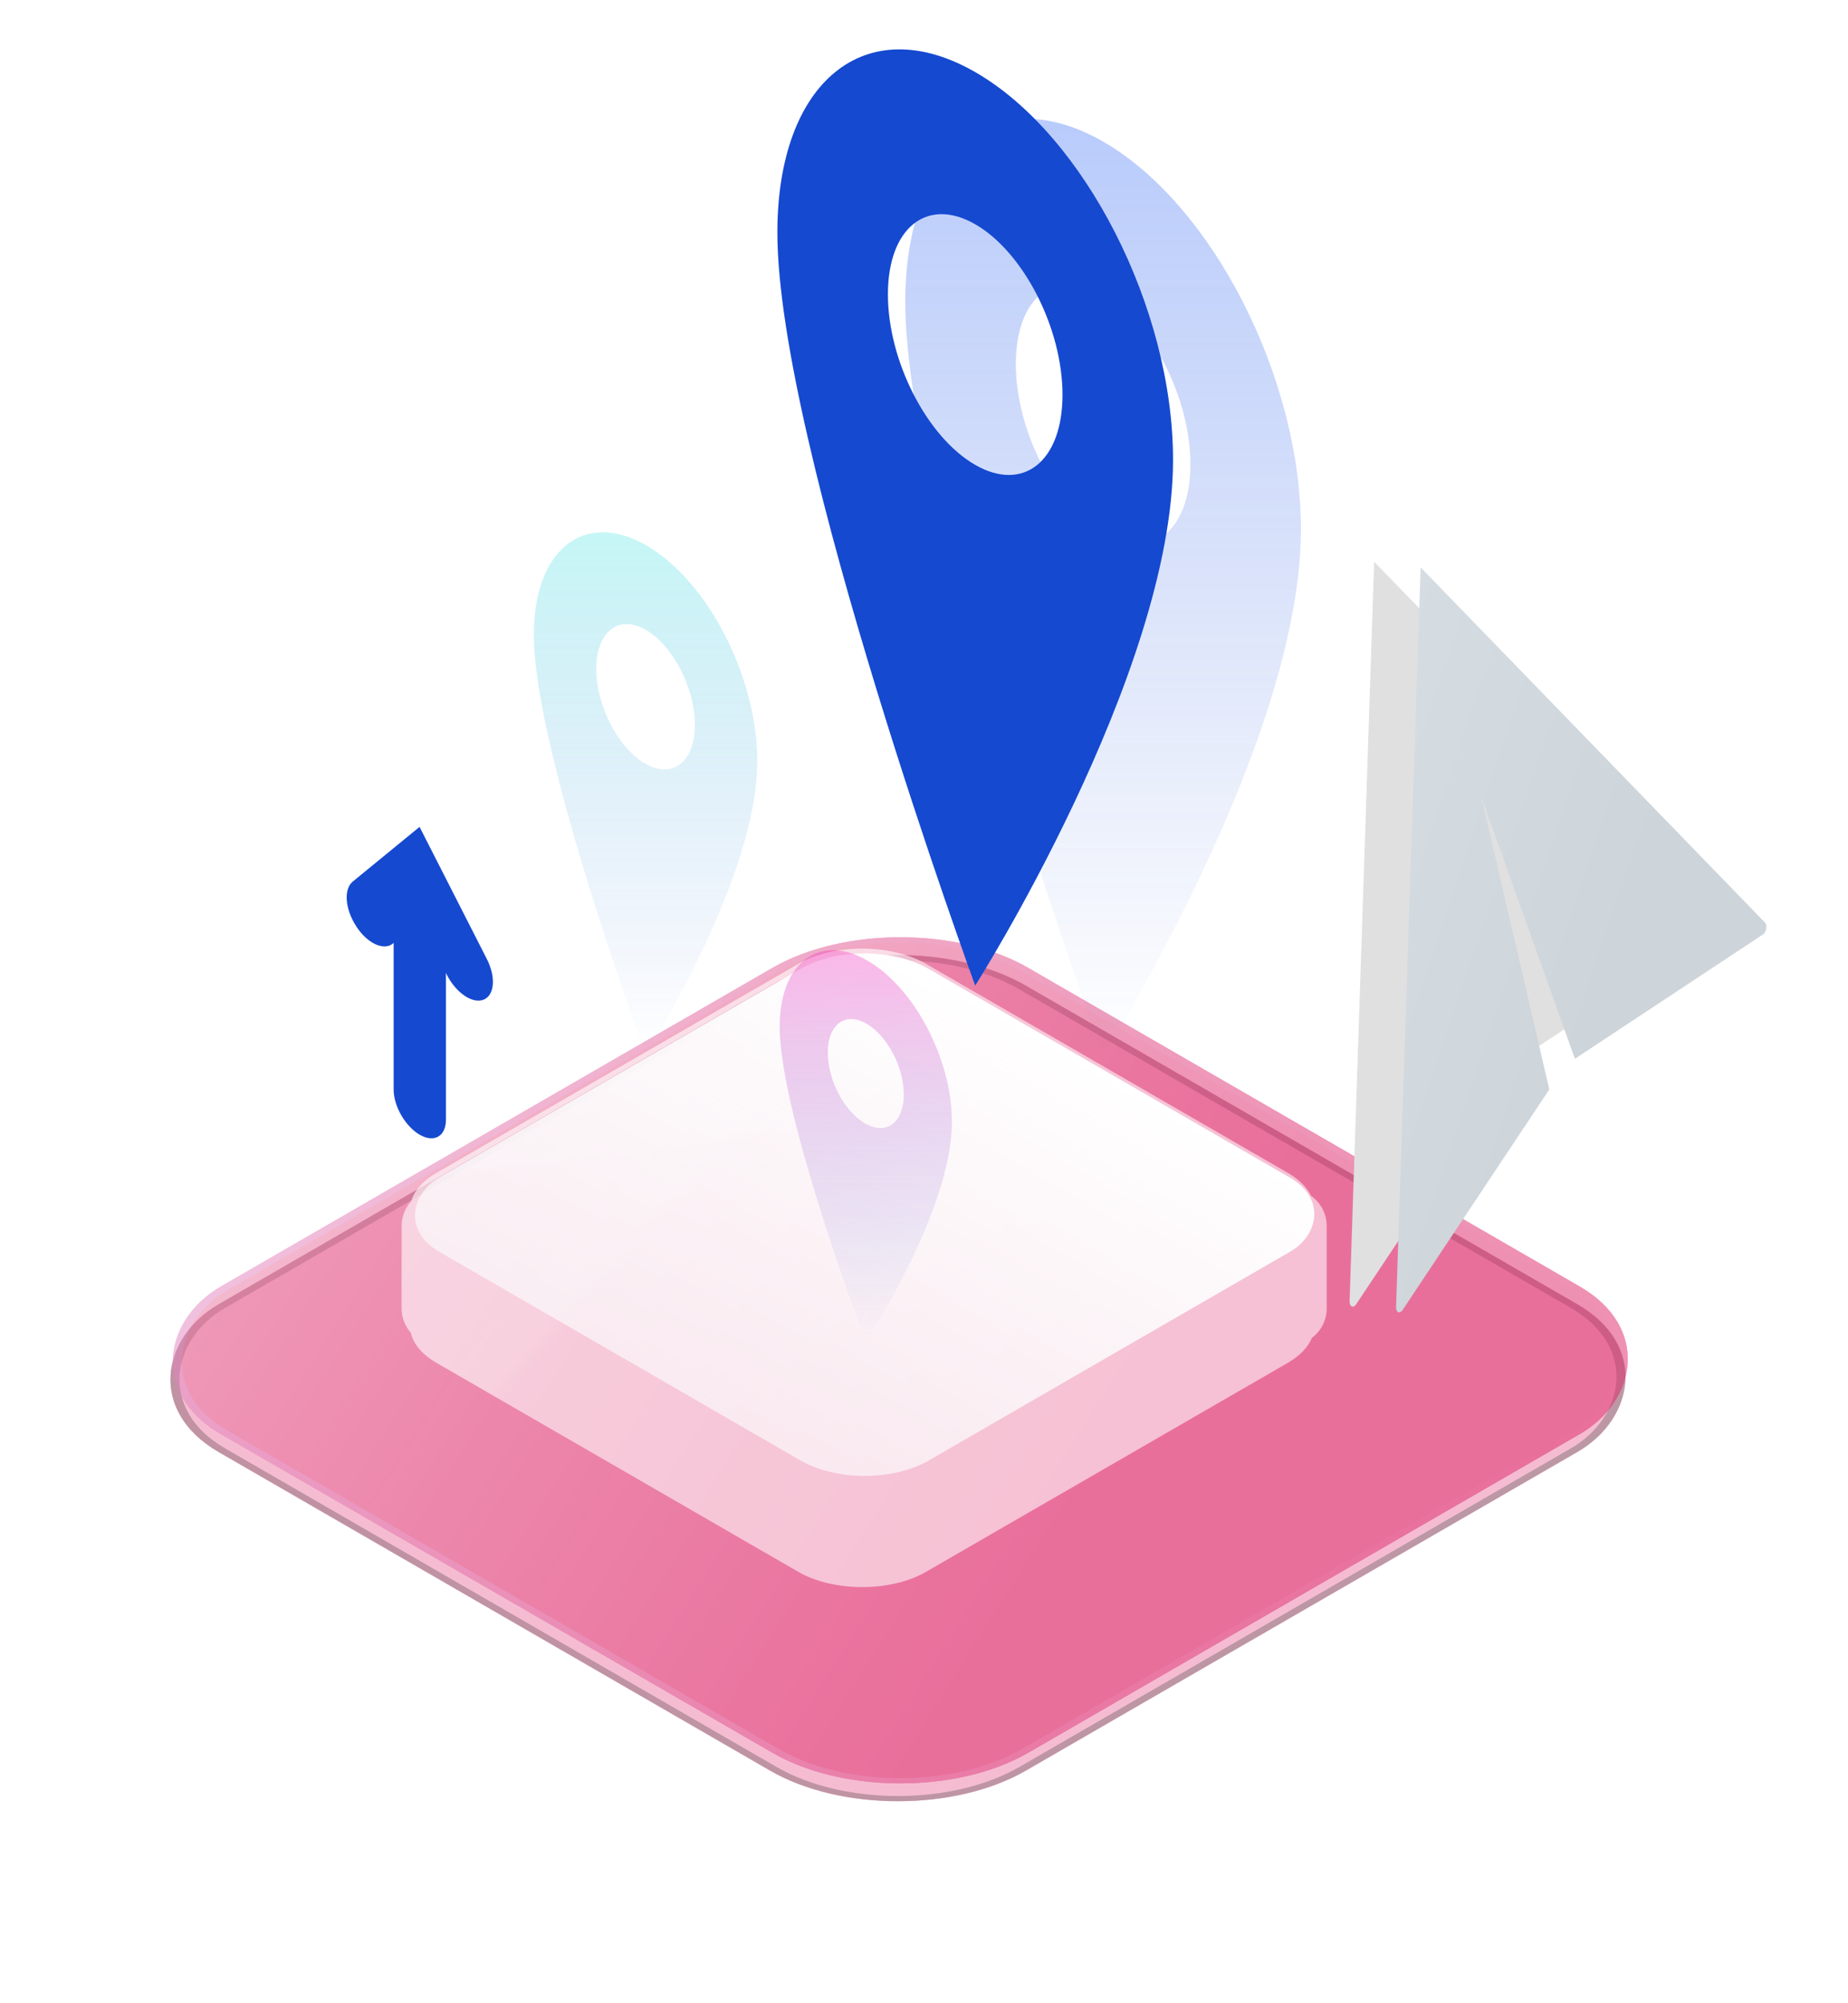<svg width="397" height="430" viewBox="0 0 397 430" fill="none" xmlns="http://www.w3.org/2000/svg">
<g opacity="0.5" filter="url(#filter0_biiii)">
<rect width="200.238" height="200.238" rx="31.71" transform="matrix(0.866 0.5 -0.866 0.5 193.415 196.902)" fill="#DD2265"/>
<rect width="200.238" height="200.238" rx="31.71" transform="matrix(0.866 0.5 -0.866 0.5 193.415 196.902)" fill="white" fill-opacity="0.4"/>
<rect y="0.793" width="198.653" height="198.653" rx="30.917" transform="matrix(0.866 0.5 -0.866 0.5 194.102 197.298)" stroke="url(#paint0_linear)" stroke-opacity="0.8" stroke-width="1.586"/>
</g>
<g opacity="0.5">
<rect width="200.238" height="200.238" rx="31.71" transform="matrix(0.866 0.5 -0.866 0.5 193.415 191.934)" fill="#DD2265"/>
<rect width="200.238" height="200.238" rx="31.71" transform="matrix(0.866 0.5 -0.866 0.5 193.415 191.934)" fill="url(#paint1_linear)" fill-opacity="0.6"/>
<rect y="0.793" width="198.653" height="198.653" rx="30.917" transform="matrix(0.866 0.5 -0.866 0.5 194.102 192.33)" stroke="url(#paint2_linear)" stroke-opacity="0.8" stroke-width="1.586"/>
</g>
<g filter="url(#filter1_ddii)">
<g filter="url(#filter2_biiii)">
<path fill-rule="evenodd" clip-rule="evenodd" d="M212.927 182.56C205.344 178.182 193.048 178.182 185.465 182.56L107.758 227.421C104.796 229.131 102.99 231.256 102.342 233.472C101.05 234.883 100.261 236.762 100.261 238.826V256.506C100.261 258.512 101.006 260.343 102.233 261.739C102.767 264.106 104.608 266.393 107.758 268.212L185.465 313.072C193.048 317.45 205.344 317.45 212.927 313.072L290.634 268.212C293.284 266.682 295.008 264.82 295.806 262.858C297.738 261.413 298.989 259.106 298.989 256.506V238.826C298.989 236.14 297.653 233.766 295.61 232.332C294.743 230.533 293.084 228.835 290.634 227.421L212.927 182.56Z" fill="white" fill-opacity="0.57"/>
<path fill-rule="evenodd" clip-rule="evenodd" d="M212.927 182.56C205.344 178.182 193.048 178.182 185.465 182.56L107.758 227.421C104.796 229.131 102.99 231.256 102.342 233.472C101.05 234.883 100.261 236.762 100.261 238.826V256.506C100.261 258.512 101.006 260.343 102.233 261.739C102.767 264.106 104.608 266.393 107.758 268.212L185.465 313.072C193.048 317.45 205.344 317.45 212.927 313.072L290.634 268.212C293.284 266.682 295.008 264.82 295.806 262.858C297.738 261.413 298.989 259.106 298.989 256.506V238.826C298.989 236.14 297.653 233.766 295.61 232.332C294.743 230.533 293.084 228.835 290.634 227.421L212.927 182.56Z" fill="url(#paint3_linear)" fill-opacity="0.1"/>
</g>
<rect width="121.436" height="121.436" rx="15.855" transform="matrix(0.866 0.5 -0.866 0.5 199.22 174.545)" fill="url(#paint4_linear)"/>
<rect width="121.436" height="121.436" rx="15.855" transform="matrix(0.866 0.5 -0.866 0.5 199.22 174.545)" fill="url(#paint5_linear)" fill-opacity="0.1"/>
</g>
<g filter="url(#filter3_ddii)">
<path d="M76.654 152L91.115 180.377C93.091 184.275 92.779 188.173 90.387 189.108C87.994 190.044 84.457 187.601 82.48 183.703L82.324 183.339V214.834C82.324 218.42 79.827 219.876 76.706 218.109C73.585 216.29 71.088 211.976 71.088 208.39V176.895L70.932 177.051C68.956 178.662 65.367 176.999 63.026 173.309C60.633 169.619 60.321 165.357 62.298 163.746L76.654 152Z" fill="#1549D0"/>
</g>
<g filter="url(#filter4_ii)">
<path d="M290.929 278.796L296.206 120L370.187 196.251C370.737 196.811 370.469 198.324 369.743 198.807L329.313 225.495L309.192 169.209L323.864 232.098L292.335 279.424C291.718 280.34 290.905 279.953 290.929 278.796Z" fill="#E0E0E0"/>
</g>
<g filter="url(#filter5_ii)">
<path d="M300.913 280.014L306.191 121.218L380.172 197.469C380.721 198.029 380.454 199.542 379.727 200.025L339.331 226.712L319.21 170.426L333.831 233.299L302.319 280.642C301.703 281.558 300.889 281.171 300.913 280.014Z" fill="url(#paint6_linear)"/>
</g>
<g filter="url(#filter6_ddii)">
<path d="M223.5 201C223.5 201 266 134.113 266 88.098C266 55.596 246.976 18.354 223.5 4.875C200.024 -8.603 181 6.825 181 39.327C181 84.939 223.5 201 223.5 201ZM223.5 37.546C233.855 43.495 242.254 59.864 242.254 74.149C242.254 88.434 233.855 95.156 223.5 89.207C213.145 83.258 204.746 66.889 204.746 52.604C204.746 38.353 213.145 31.597 223.5 37.546Z" fill="url(#paint7_linear)"/>
</g>
<g filter="url(#filter7_ii)">
<path d="M210.5 211C210.5 211 253 144.113 253 98.098C253 65.596 233.976 28.354 210.5 14.875C187.024 1.397 168 16.825 168 49.327C168 94.939 210.5 211 210.5 211ZM210.5 47.546C220.855 53.495 229.254 69.864 229.254 84.149C229.254 98.434 220.855 105.157 210.5 99.207C200.145 93.258 191.746 76.889 191.746 62.604C191.746 48.319 200.145 41.597 210.5 47.546Z" fill="#1549D0"/>
</g>
<g filter="url(#filter8_biiii)">
<path d="M139 226C139 226 163 188.729 163 163.089C163 144.979 152.257 124.227 139 116.717C125.743 109.206 115 117.803 115 135.914C115 161.329 139 226 139 226ZM139 134.921C144.848 138.236 149.59 147.357 149.59 155.317C149.59 163.277 144.848 167.023 139 163.708C133.152 160.392 128.41 151.271 128.41 143.312C128.41 135.371 133.152 131.606 139 134.921Z" fill="url(#paint8_linear)"/>
</g>
<g filter="url(#filter9_biiii)">
<path d="M186.5 288C186.5 288 205 260.047 205 240.817C205 227.234 196.719 211.67 186.5 206.037C176.281 200.405 168 206.852 168 220.435C168 239.497 186.5 288 186.5 288ZM186.5 219.691C191.008 222.177 194.663 229.018 194.663 234.988C194.663 240.958 191.008 243.767 186.5 241.281C181.992 238.794 178.337 231.954 178.337 225.984C178.337 220.028 181.992 217.205 186.5 219.691Z" fill="url(#paint9_linear)"/>
</g>
<defs>
<filter id="filter0_biiii" x="29.745" y="199.847" width="327.34" height="194.335" filterUnits="userSpaceOnUse" color-interpolation-filters="sRGB">
<feFlood flood-opacity="0" result="BackgroundImageFix"/>
<feGaussianBlur in="BackgroundImage" stdDeviation="3.171"/>
<feComposite in2="SourceAlpha" operator="in" result="effect1_backgroundBlur"/>
<feBlend mode="normal" in="SourceGraphic" in2="effect1_backgroundBlur" result="shape"/>
<feColorMatrix in="SourceAlpha" type="matrix" values="0 0 0 0 0 0 0 0 0 0 0 0 0 0 0 0 0 0 127 0" result="hardAlpha"/>
<feOffset dx="-2.378" dy="1.744"/>
<feComposite in2="hardAlpha" operator="arithmetic" k2="-1" k3="1"/>
<feColorMatrix type="matrix" values="0 0 0 0 0.412 0 0 0 0 0.761 0 0 0 0 0.482 0 0 0 1 0"/>
<feBlend mode="normal" in2="shape" result="effect2_innerShadow"/>
<feColorMatrix in="SourceAlpha" type="matrix" values="0 0 0 0 0 0 0 0 0 0 0 0 0 0 0 0 0 0 127 0" result="hardAlpha"/>
<feOffset dx="1.586" dy="-1.586"/>
<feComposite in2="hardAlpha" operator="arithmetic" k2="-1" k3="1"/>
<feColorMatrix type="matrix" values="0 0 0 0 0.416 0 0 0 0 0.765 0 0 0 0 0.494 0 0 0 0.3 0"/>
<feBlend mode="normal" in2="effect2_innerShadow" result="effect3_innerShadow"/>
<feColorMatrix in="SourceAlpha" type="matrix" values="0 0 0 0 0 0 0 0 0 0 0 0 0 0 0 0 0 0 127 0" result="hardAlpha"/>
<feOffset dx="0.713" dy="-0.872"/>
<feGaussianBlur stdDeviation="0.541"/>
<feComposite in2="hardAlpha" operator="arithmetic" k2="-1" k3="1"/>
<feColorMatrix type="matrix" values="0 0 0 0 1 0 0 0 0 1 0 0 0 0 1 0 0 0 0.3 0"/>
<feBlend mode="normal" in2="effect3_innerShadow" result="effect4_innerShadow"/>
<feColorMatrix in="SourceAlpha" type="matrix" values="0 0 0 0 0 0 0 0 0 0 0 0 0 0 0 0 0 0 127 0" result="hardAlpha"/>
<feOffset dx="-0.428" dy="-0.428"/>
<feGaussianBlur stdDeviation="0.217"/>
<feComposite in2="hardAlpha" operator="arithmetic" k2="-1" k3="1"/>
<feColorMatrix type="matrix" values="0 0 0 0 0.608 0 0 0 0 0.8 0 0 0 0 0.675 0 0 0 1 0"/>
<feBlend mode="normal" in2="effect4_innerShadow" result="effect5_innerShadow"/>
</filter>
<filter id="filter1_ddii" x="76.479" y="177.603" width="239.951" height="160.949" filterUnits="userSpaceOnUse" color-interpolation-filters="sRGB">
<feFlood flood-opacity="0" result="BackgroundImageFix"/>
<feColorMatrix in="SourceAlpha" type="matrix" values="0 0 0 0 0 0 0 0 0 0 0 0 0 0 0 0 0 0 127 0"/>
<feOffset dx="7.928" dy="12.684"/>
<feGaussianBlur stdDeviation="4.757"/>
<feColorMatrix type="matrix" values="0 0 0 0 0 0 0 0 0 0 0 0 0 0 0 0 0 0 0.06 0"/>
<feBlend mode="normal" in2="BackgroundImageFix" result="effect1_dropShadow"/>
<feColorMatrix in="SourceAlpha" type="matrix" values="0 0 0 0 0 0 0 0 0 0 0 0 0 0 0 0 0 0 127 0"/>
<feOffset dx="-19.026" dy="12.684"/>
<feGaussianBlur stdDeviation="2.378"/>
<feColorMatrix type="matrix" values="0 0 0 0 0 0 0 0 0 0 0 0 0 0 0 0 0 0 0.04 0"/>
<feBlend mode="normal" in2="effect1_dropShadow" result="effect2_dropShadow"/>
<feBlend mode="normal" in="SourceGraphic" in2="effect2_dropShadow" result="shape"/>
<feColorMatrix in="SourceAlpha" type="matrix" values="0 0 0 0 0 0 0 0 0 0 0 0 0 0 0 0 0 0 127 0" result="hardAlpha"/>
<feOffset dx="-2.378" dy="1.744"/>
<feGaussianBlur stdDeviation="0.793"/>
<feComposite in2="hardAlpha" operator="arithmetic" k2="-1" k3="1"/>
<feColorMatrix type="matrix" values="0 0 0 0 1 0 0 0 0 1 0 0 0 0 1 0 0 0 0.2 0"/>
<feBlend mode="normal" in2="shape" result="effect3_innerShadow"/>
<feColorMatrix in="SourceAlpha" type="matrix" values="0 0 0 0 0 0 0 0 0 0 0 0 0 0 0 0 0 0 127 0" result="hardAlpha"/>
<feOffset dy="-1.586"/>
<feGaussianBlur stdDeviation="0.793"/>
<feComposite in2="hardAlpha" operator="arithmetic" k2="-1" k3="1"/>
<feColorMatrix type="matrix" values="0 0 0 0 0 0 0 0 0 0 0 0 0 0 0 0 0 0 0.3 0"/>
<feBlend mode="normal" in2="effect3_innerShadow" result="effect4_innerShadow"/>
</filter>
<filter id="filter2_biiii" x="93.919" y="172.935" width="211.412" height="149.762" filterUnits="userSpaceOnUse" color-interpolation-filters="sRGB">
<feFlood flood-opacity="0" result="BackgroundImageFix"/>
<feGaussianBlur in="BackgroundImage" stdDeviation="3.171"/>
<feComposite in2="SourceAlpha" operator="in" result="effect1_backgroundBlur"/>
<feBlend mode="normal" in="SourceGraphic" in2="effect1_backgroundBlur" result="shape"/>
<feColorMatrix in="SourceAlpha" type="matrix" values="0 0 0 0 0 0 0 0 0 0 0 0 0 0 0 0 0 0 127 0" result="hardAlpha"/>
<feOffset dx="-2.378" dy="1.744"/>
<feComposite in2="hardAlpha" operator="arithmetic" k2="-1" k3="1"/>
<feColorMatrix type="matrix" values="0 0 0 0 0.635 0 0 0 0 0.631 0 0 0 0 0.8 0 0 0 1 0"/>
<feBlend mode="normal" in2="shape" result="effect2_innerShadow"/>
<feColorMatrix in="SourceAlpha" type="matrix" values="0 0 0 0 0 0 0 0 0 0 0 0 0 0 0 0 0 0 127 0" result="hardAlpha"/>
<feOffset dx="1.586" dy="-1.586"/>
<feComposite in2="hardAlpha" operator="arithmetic" k2="-1" k3="1"/>
<feColorMatrix type="matrix" values="0 0 0 0 0.635 0 0 0 0 0.631 0 0 0 0 0.8 0 0 0 0.3 0"/>
<feBlend mode="normal" in2="effect2_innerShadow" result="effect3_innerShadow"/>
<feColorMatrix in="SourceAlpha" type="matrix" values="0 0 0 0 0 0 0 0 0 0 0 0 0 0 0 0 0 0 127 0" result="hardAlpha"/>
<feOffset dx="0.713" dy="-0.872"/>
<feGaussianBlur stdDeviation="0.541"/>
<feComposite in2="hardAlpha" operator="arithmetic" k2="-1" k3="1"/>
<feColorMatrix type="matrix" values="0 0 0 0 1 0 0 0 0 1 0 0 0 0 1 0 0 0 0.3 0"/>
<feBlend mode="normal" in2="effect3_innerShadow" result="effect4_innerShadow"/>
<feColorMatrix in="SourceAlpha" type="matrix" values="0 0 0 0 0 0 0 0 0 0 0 0 0 0 0 0 0 0 127 0" result="hardAlpha"/>
<feOffset dx="-0.428" dy="-0.428"/>
<feGaussianBlur stdDeviation="0.217"/>
<feComposite in2="hardAlpha" operator="arithmetic" k2="-1" k3="1"/>
<feColorMatrix type="matrix" values="0 0 0 0 0.633 0 0 0 0 0.63 0 0 0 0 0.8 0 0 0 1 0"/>
<feBlend mode="normal" in2="effect4_innerShadow" result="effect5_innerShadow"/>
</filter>
<filter id="filter3_ddii" x="59.414" y="150.414" width="50.438" height="90.642" filterUnits="userSpaceOnUse" color-interpolation-filters="sRGB">
<feFlood flood-opacity="0" result="BackgroundImageFix"/>
<feColorMatrix in="SourceAlpha" type="matrix" values="0 0 0 0 0 0 0 0 0 0 0 0 0 0 0 0 0 0 127 0"/>
<feOffset dx="7.928" dy="12.684"/>
<feGaussianBlur stdDeviation="4.757"/>
<feColorMatrix type="matrix" values="0 0 0 0 0 0 0 0 0 0 0 0 0 0 0 0 0 0 0.06 0"/>
<feBlend mode="normal" in2="BackgroundImageFix" result="effect1_dropShadow"/>
<feColorMatrix in="SourceAlpha" type="matrix" values="0 0 0 0 0 0 0 0 0 0 0 0 0 0 0 0 0 0 127 0"/>
<feOffset dx="7.928" dy="12.684"/>
<feGaussianBlur stdDeviation="1.586"/>
<feColorMatrix type="matrix" values="0 0 0 0 0 0 0 0 0 0 0 0 0 0 0 0 0 0 0.04 0"/>
<feBlend mode="normal" in2="effect1_dropShadow" result="effect2_dropShadow"/>
<feBlend mode="normal" in="SourceGraphic" in2="effect2_dropShadow" result="shape"/>
<feColorMatrix in="SourceAlpha" type="matrix" values="0 0 0 0 0 0 0 0 0 0 0 0 0 0 0 0 0 0 127 0" result="hardAlpha"/>
<feOffset dx="-2.378" dy="1.744"/>
<feGaussianBlur stdDeviation="0.793"/>
<feComposite in2="hardAlpha" operator="arithmetic" k2="-1" k3="1"/>
<feColorMatrix type="matrix" values="0 0 0 0 1 0 0 0 0 1 0 0 0 0 1 0 0 0 0.2 0"/>
<feBlend mode="normal" in2="shape" result="effect3_innerShadow"/>
<feColorMatrix in="SourceAlpha" type="matrix" values="0 0 0 0 0 0 0 0 0 0 0 0 0 0 0 0 0 0 127 0" result="hardAlpha"/>
<feOffset dy="-1.586"/>
<feGaussianBlur stdDeviation="0.793"/>
<feComposite in2="hardAlpha" operator="arithmetic" k2="-1" k3="1"/>
<feColorMatrix type="matrix" values="0 0 0 0 0 0 0 0 0 0 0 0 0 0 0 0 0 0 0.3 0"/>
<feBlend mode="normal" in2="effect3_innerShadow" result="effect4_innerShadow"/>
</filter>
<filter id="filter4_ii" x="289.928" y="119.5" width="81.051" height="161.433" filterUnits="userSpaceOnUse" color-interpolation-filters="sRGB">
<feFlood flood-opacity="0" result="BackgroundImageFix"/>
<feBlend mode="normal" in="SourceGraphic" in2="BackgroundImageFix" result="shape"/>
<feColorMatrix in="SourceAlpha" type="matrix" values="0 0 0 0 0 0 0 0 0 0 0 0 0 0 0 0 0 0 127 0" result="hardAlpha"/>
<feOffset dx="-1.5" dy="1.1"/>
<feGaussianBlur stdDeviation="0.5"/>
<feComposite in2="hardAlpha" operator="arithmetic" k2="-1" k3="1"/>
<feColorMatrix type="matrix" values="0 0 0 0 1 0 0 0 0 1 0 0 0 0 1 0 0 0 0.6 0"/>
<feBlend mode="normal" in2="shape" result="effect1_innerShadow"/>
<feColorMatrix in="SourceAlpha" type="matrix" values="0 0 0 0 0 0 0 0 0 0 0 0 0 0 0 0 0 0 127 0" result="hardAlpha"/>
<feOffset dx="0.5" dy="-0.5"/>
<feGaussianBlur stdDeviation="0.5"/>
<feComposite in2="hardAlpha" operator="arithmetic" k2="-1" k3="1"/>
<feColorMatrix type="matrix" values="0 0 0 0 0 0 0 0 0 0 0 0 0 0 0 0 0 0 0.3 0"/>
<feBlend mode="normal" in2="effect1_innerShadow" result="effect2_innerShadow"/>
</filter>
<filter id="filter5_ii" x="299.913" y="120.718" width="81.051" height="161.433" filterUnits="userSpaceOnUse" color-interpolation-filters="sRGB">
<feFlood flood-opacity="0" result="BackgroundImageFix"/>
<feBlend mode="normal" in="SourceGraphic" in2="BackgroundImageFix" result="shape"/>
<feColorMatrix in="SourceAlpha" type="matrix" values="0 0 0 0 0 0 0 0 0 0 0 0 0 0 0 0 0 0 127 0" result="hardAlpha"/>
<feOffset dx="-1.5" dy="1.1"/>
<feGaussianBlur stdDeviation="0.5"/>
<feComposite in2="hardAlpha" operator="arithmetic" k2="-1" k3="1"/>
<feColorMatrix type="matrix" values="0 0 0 0 1 0 0 0 0 1 0 0 0 0 1 0 0 0 0.6 0"/>
<feBlend mode="normal" in2="shape" result="effect1_innerShadow"/>
<feColorMatrix in="SourceAlpha" type="matrix" values="0 0 0 0 0 0 0 0 0 0 0 0 0 0 0 0 0 0 127 0" result="hardAlpha"/>
<feOffset dx="0.5" dy="-0.5"/>
<feGaussianBlur stdDeviation="0.5"/>
<feComposite in2="hardAlpha" operator="arithmetic" k2="-1" k3="1"/>
<feColorMatrix type="matrix" values="0 0 0 0 0 0 0 0 0 0 0 0 0 0 0 0 0 0 0.3 0"/>
<feBlend mode="normal" in2="effect1_innerShadow" result="effect2_innerShadow"/>
</filter>
<filter id="filter6_ddii" x="179.414" y="-1.586" width="104.026" height="224.783" filterUnits="userSpaceOnUse" color-interpolation-filters="sRGB">
<feFlood flood-opacity="0" result="BackgroundImageFix"/>
<feColorMatrix in="SourceAlpha" type="matrix" values="0 0 0 0 0 0 0 0 0 0 0 0 0 0 0 0 0 0 127 0"/>
<feOffset dx="7.928" dy="12.684"/>
<feGaussianBlur stdDeviation="4.757"/>
<feColorMatrix type="matrix" values="0 0 0 0 0 0 0 0 0 0 0 0 0 0 0 0 0 0 0.06 0"/>
<feBlend mode="normal" in2="BackgroundImageFix" result="effect1_dropShadow"/>
<feColorMatrix in="SourceAlpha" type="matrix" values="0 0 0 0 0 0 0 0 0 0 0 0 0 0 0 0 0 0 127 0"/>
<feOffset dx="7.928" dy="12.684"/>
<feGaussianBlur stdDeviation="1.586"/>
<feColorMatrix type="matrix" values="0 0 0 0 0 0 0 0 0 0 0 0 0 0 0 0 0 0 0.04 0"/>
<feBlend mode="normal" in2="effect1_dropShadow" result="effect2_dropShadow"/>
<feBlend mode="normal" in="SourceGraphic" in2="effect2_dropShadow" result="shape"/>
<feColorMatrix in="SourceAlpha" type="matrix" values="0 0 0 0 0 0 0 0 0 0 0 0 0 0 0 0 0 0 127 0" result="hardAlpha"/>
<feOffset dx="-2.378" dy="1.744"/>
<feGaussianBlur stdDeviation="0.793"/>
<feComposite in2="hardAlpha" operator="arithmetic" k2="-1" k3="1"/>
<feColorMatrix type="matrix" values="0 0 0 0 1 0 0 0 0 1 0 0 0 0 1 0 0 0 0.2 0"/>
<feBlend mode="normal" in2="shape" result="effect3_innerShadow"/>
<feColorMatrix in="SourceAlpha" type="matrix" values="0 0 0 0 0 0 0 0 0 0 0 0 0 0 0 0 0 0 127 0" result="hardAlpha"/>
<feOffset dy="-1.586"/>
<feGaussianBlur stdDeviation="0.793"/>
<feComposite in2="hardAlpha" operator="arithmetic" k2="-1" k3="1"/>
<feColorMatrix type="matrix" values="0 0 0 0 0 0 0 0 0 0 0 0 0 0 0 0 0 0 0.3 0"/>
<feBlend mode="normal" in2="effect3_innerShadow" result="effect4_innerShadow"/>
</filter>
<filter id="filter7_ii" x="167" y="9.5" width="86.5" height="202.5" filterUnits="userSpaceOnUse" color-interpolation-filters="sRGB">
<feFlood flood-opacity="0" result="BackgroundImageFix"/>
<feBlend mode="normal" in="SourceGraphic" in2="BackgroundImageFix" result="shape"/>
<feColorMatrix in="SourceAlpha" type="matrix" values="0 0 0 0 0 0 0 0 0 0 0 0 0 0 0 0 0 0 127 0" result="hardAlpha"/>
<feOffset dx="-1.5" dy="1.1"/>
<feGaussianBlur stdDeviation="0.5"/>
<feComposite in2="hardAlpha" operator="arithmetic" k2="-1" k3="1"/>
<feColorMatrix type="matrix" values="0 0 0 0 1 0 0 0 0 1 0 0 0 0 1 0 0 0 0.6 0"/>
<feBlend mode="normal" in2="shape" result="effect1_innerShadow"/>
<feColorMatrix in="SourceAlpha" type="matrix" values="0 0 0 0 0 0 0 0 0 0 0 0 0 0 0 0 0 0 127 0" result="hardAlpha"/>
<feOffset dx="0.5" dy="-0.5"/>
<feGaussianBlur stdDeviation="0.5"/>
<feComposite in2="hardAlpha" operator="arithmetic" k2="-1" k3="1"/>
<feColorMatrix type="matrix" values="0 0 0 0 0 0 0 0 0 0 0 0 0 0 0 0 0 0 0.3 0"/>
<feBlend mode="normal" in2="effect1_innerShadow" result="effect2_innerShadow"/>
</filter>
<filter id="filter8_biiii" x="111" y="110" width="56" height="120" filterUnits="userSpaceOnUse" color-interpolation-filters="sRGB">
<feFlood flood-opacity="0" result="BackgroundImageFix"/>
<feGaussianBlur in="BackgroundImage" stdDeviation="2"/>
<feComposite in2="SourceAlpha" operator="in" result="effect1_backgroundBlur"/>
<feBlend mode="normal" in="SourceGraphic" in2="effect1_backgroundBlur" result="shape"/>
<feColorMatrix in="SourceAlpha" type="matrix" values="0 0 0 0 0 0 0 0 0 0 0 0 0 0 0 0 0 0 127 0" result="hardAlpha"/>
<feOffset dx="-1.5" dy="1.1"/>
<feGaussianBlur stdDeviation="1"/>
<feComposite in2="hardAlpha" operator="arithmetic" k2="-1" k3="1"/>
<feColorMatrix type="matrix" values="0 0 0 0 0.09 0 0 0 0 0.804 0 0 0 0 0.804 0 0 0 1 0"/>
<feBlend mode="normal" in2="shape" result="effect2_innerShadow"/>
<feColorMatrix in="SourceAlpha" type="matrix" values="0 0 0 0 0 0 0 0 0 0 0 0 0 0 0 0 0 0 127 0" result="hardAlpha"/>
<feOffset dx="1" dy="-1"/>
<feComposite in2="hardAlpha" operator="arithmetic" k2="-1" k3="1"/>
<feColorMatrix type="matrix" values="0 0 0 0 0.133 0 0 0 0 0.867 0 0 0 0 0.867 0 0 0 0.3 0"/>
<feBlend mode="normal" in2="effect2_innerShadow" result="effect3_innerShadow"/>
<feColorMatrix in="SourceAlpha" type="matrix" values="0 0 0 0 0 0 0 0 0 0 0 0 0 0 0 0 0 0 127 0" result="hardAlpha"/>
<feOffset dx="0.45" dy="-0.55"/>
<feGaussianBlur stdDeviation="0.341"/>
<feComposite in2="hardAlpha" operator="arithmetic" k2="-1" k3="1"/>
<feColorMatrix type="matrix" values="0 0 0 0 1 0 0 0 0 1 0 0 0 0 1 0 0 0 0.3 0"/>
<feBlend mode="normal" in2="effect3_innerShadow" result="effect4_innerShadow"/>
<feColorMatrix in="SourceAlpha" type="matrix" values="0 0 0 0 0 0 0 0 0 0 0 0 0 0 0 0 0 0 127 0" result="hardAlpha"/>
<feOffset dx="-0.27" dy="0.73"/>
<feGaussianBlur stdDeviation="0.137"/>
<feComposite in2="hardAlpha" operator="arithmetic" k2="-1" k3="1"/>
<feColorMatrix type="matrix" values="0 0 0 0 0.09 0 0 0 0 0.804 0 0 0 0 0.804 0 0 0 0.8 0"/>
<feBlend mode="normal" in2="effect4_innerShadow" result="effect5_innerShadow"/>
</filter>
<filter id="filter9_biiii" x="161.658" y="197.658" width="49.684" height="96.684" filterUnits="userSpaceOnUse" color-interpolation-filters="sRGB">
<feFlood flood-opacity="0" result="BackgroundImageFix"/>
<feGaussianBlur in="BackgroundImage" stdDeviation="3.171"/>
<feComposite in2="SourceAlpha" operator="in" result="effect1_backgroundBlur"/>
<feBlend mode="normal" in="SourceGraphic" in2="effect1_backgroundBlur" result="shape"/>
<feColorMatrix in="SourceAlpha" type="matrix" values="0 0 0 0 0 0 0 0 0 0 0 0 0 0 0 0 0 0 127 0" result="hardAlpha"/>
<feOffset dx="-2.378"/>
<feGaussianBlur stdDeviation="1"/>
<feComposite in2="hardAlpha" operator="arithmetic" k2="-1" k3="1"/>
<feColorMatrix type="matrix" values="0 0 0 0 0.082 0 0 0 0 0.286 0 0 0 0 0.816 0 0 0 0.6 0"/>
<feBlend mode="normal" in2="shape" result="effect2_innerShadow"/>
<feColorMatrix in="SourceAlpha" type="matrix" values="0 0 0 0 0 0 0 0 0 0 0 0 0 0 0 0 0 0 127 0" result="hardAlpha"/>
<feOffset dx="1.586"/>
<feComposite in2="hardAlpha" operator="arithmetic" k2="-1" k3="1"/>
<feColorMatrix type="matrix" values="0 0 0 0 0.082 0 0 0 0 0.286 0 0 0 0 0.816 0 0 0 0.21 0"/>
<feBlend mode="normal" in2="effect2_innerShadow" result="effect3_innerShadow"/>
<feColorMatrix in="SourceAlpha" type="matrix" values="0 0 0 0 0 0 0 0 0 0 0 0 0 0 0 0 0 0 127 0" result="hardAlpha"/>
<feOffset dx="0.713"/>
<feGaussianBlur stdDeviation="0.541"/>
<feComposite in2="hardAlpha" operator="arithmetic" k2="-1" k3="1"/>
<feColorMatrix type="matrix" values="0 0 0 0 1 0 0 0 0 1 0 0 0 0 1 0 0 0 0.3 0"/>
<feBlend mode="normal" in2="effect3_innerShadow" result="effect4_innerShadow"/>
<feColorMatrix in="SourceAlpha" type="matrix" values="0 0 0 0 0 0 0 0 0 0 0 0 0 0 0 0 0 0 127 0" result="hardAlpha"/>
<feOffset dx="-0.428"/>
<feGaussianBlur stdDeviation="0.217"/>
<feComposite in2="hardAlpha" operator="arithmetic" k2="-1" k3="1"/>
<feColorMatrix type="matrix" values="0 0 0 0 0.082 0 0 0 0 0.286 0 0 0 0 0.816 0 0 0 1 0"/>
<feBlend mode="normal" in2="effect4_innerShadow" result="effect5_innerShadow"/>
</filter>
<linearGradient id="paint0_linear" x1="267.438" y1="53.031" x2="94.772" y2="273.735" gradientUnits="userSpaceOnUse">
<stop stop-color="#5C2136"/>
<stop offset="1" stop-color="#670F2E"/>
</linearGradient>
<linearGradient id="paint1_linear" x1="-82.464" y1="82.464" x2="107.459" y2="-5.739" gradientUnits="userSpaceOnUse">
<stop stop-color="white" stop-opacity="0.78"/>
<stop offset="0.958" stop-color="#DD2265" stop-opacity="0.6"/>
</linearGradient>
<linearGradient id="paint2_linear" x1="-160.198" y1="94.365" x2="44.939" y2="-114.701" gradientUnits="userSpaceOnUse">
<stop stop-color="#E0A0E1"/>
<stop offset="1" stop-color="#DD2265" stop-opacity="0.57"/>
</linearGradient>
<linearGradient id="paint3_linear" x1="121.24" y1="119.021" x2="324.199" y2="303.299" gradientUnits="userSpaceOnUse">
<stop stop-color="white" stop-opacity="0.51"/>
<stop offset="0.373" stop-color="white"/>
<stop offset="0.388" stop-color="white" stop-opacity="0"/>
</linearGradient>
<linearGradient id="paint4_linear" x1="60.718" y1="0" x2="60.718" y2="121.436" gradientUnits="userSpaceOnUse">
<stop stop-color="white"/>
<stop offset="1" stop-color="#FBFFFF" stop-opacity="0.62"/>
</linearGradient>
<linearGradient id="paint5_linear" x1="12.819" y1="-53.38" x2="175.337" y2="48.403" gradientUnits="userSpaceOnUse">
<stop stop-color="white" stop-opacity="0.51"/>
<stop offset="0.373" stop-color="white"/>
<stop offset="0.388" stop-color="white" stop-opacity="0"/>
</linearGradient>
<linearGradient id="paint6_linear" x1="267.893" y1="178.471" x2="348.56" y2="205.528" gradientUnits="userSpaceOnUse">
<stop stop-color="#D7DEE4"/>
<stop offset="1" stop-color="#CDD4DA"/>
</linearGradient>
<linearGradient id="paint7_linear" x1="223.5" y1="0" x2="223.5" y2="201" gradientUnits="userSpaceOnUse">
<stop stop-color="#235DF4" stop-opacity="0.32"/>
<stop offset="1" stop-color="#1549D0" stop-opacity="0"/>
</linearGradient>
<linearGradient id="paint8_linear" x1="139" y1="114" x2="139" y2="226" gradientUnits="userSpaceOnUse">
<stop stop-color="#22DDDD" stop-opacity="0.26"/>
<stop offset="1" stop-color="#1549D0" stop-opacity="0"/>
</linearGradient>
<linearGradient id="paint9_linear" x1="186.5" y1="204" x2="186.5" y2="288" gradientUnits="userSpaceOnUse">
<stop stop-color="#F423BA" stop-opacity="0.32"/>
<stop offset="1" stop-color="#1549D0" stop-opacity="0"/>
</linearGradient>
</defs>
</svg>
